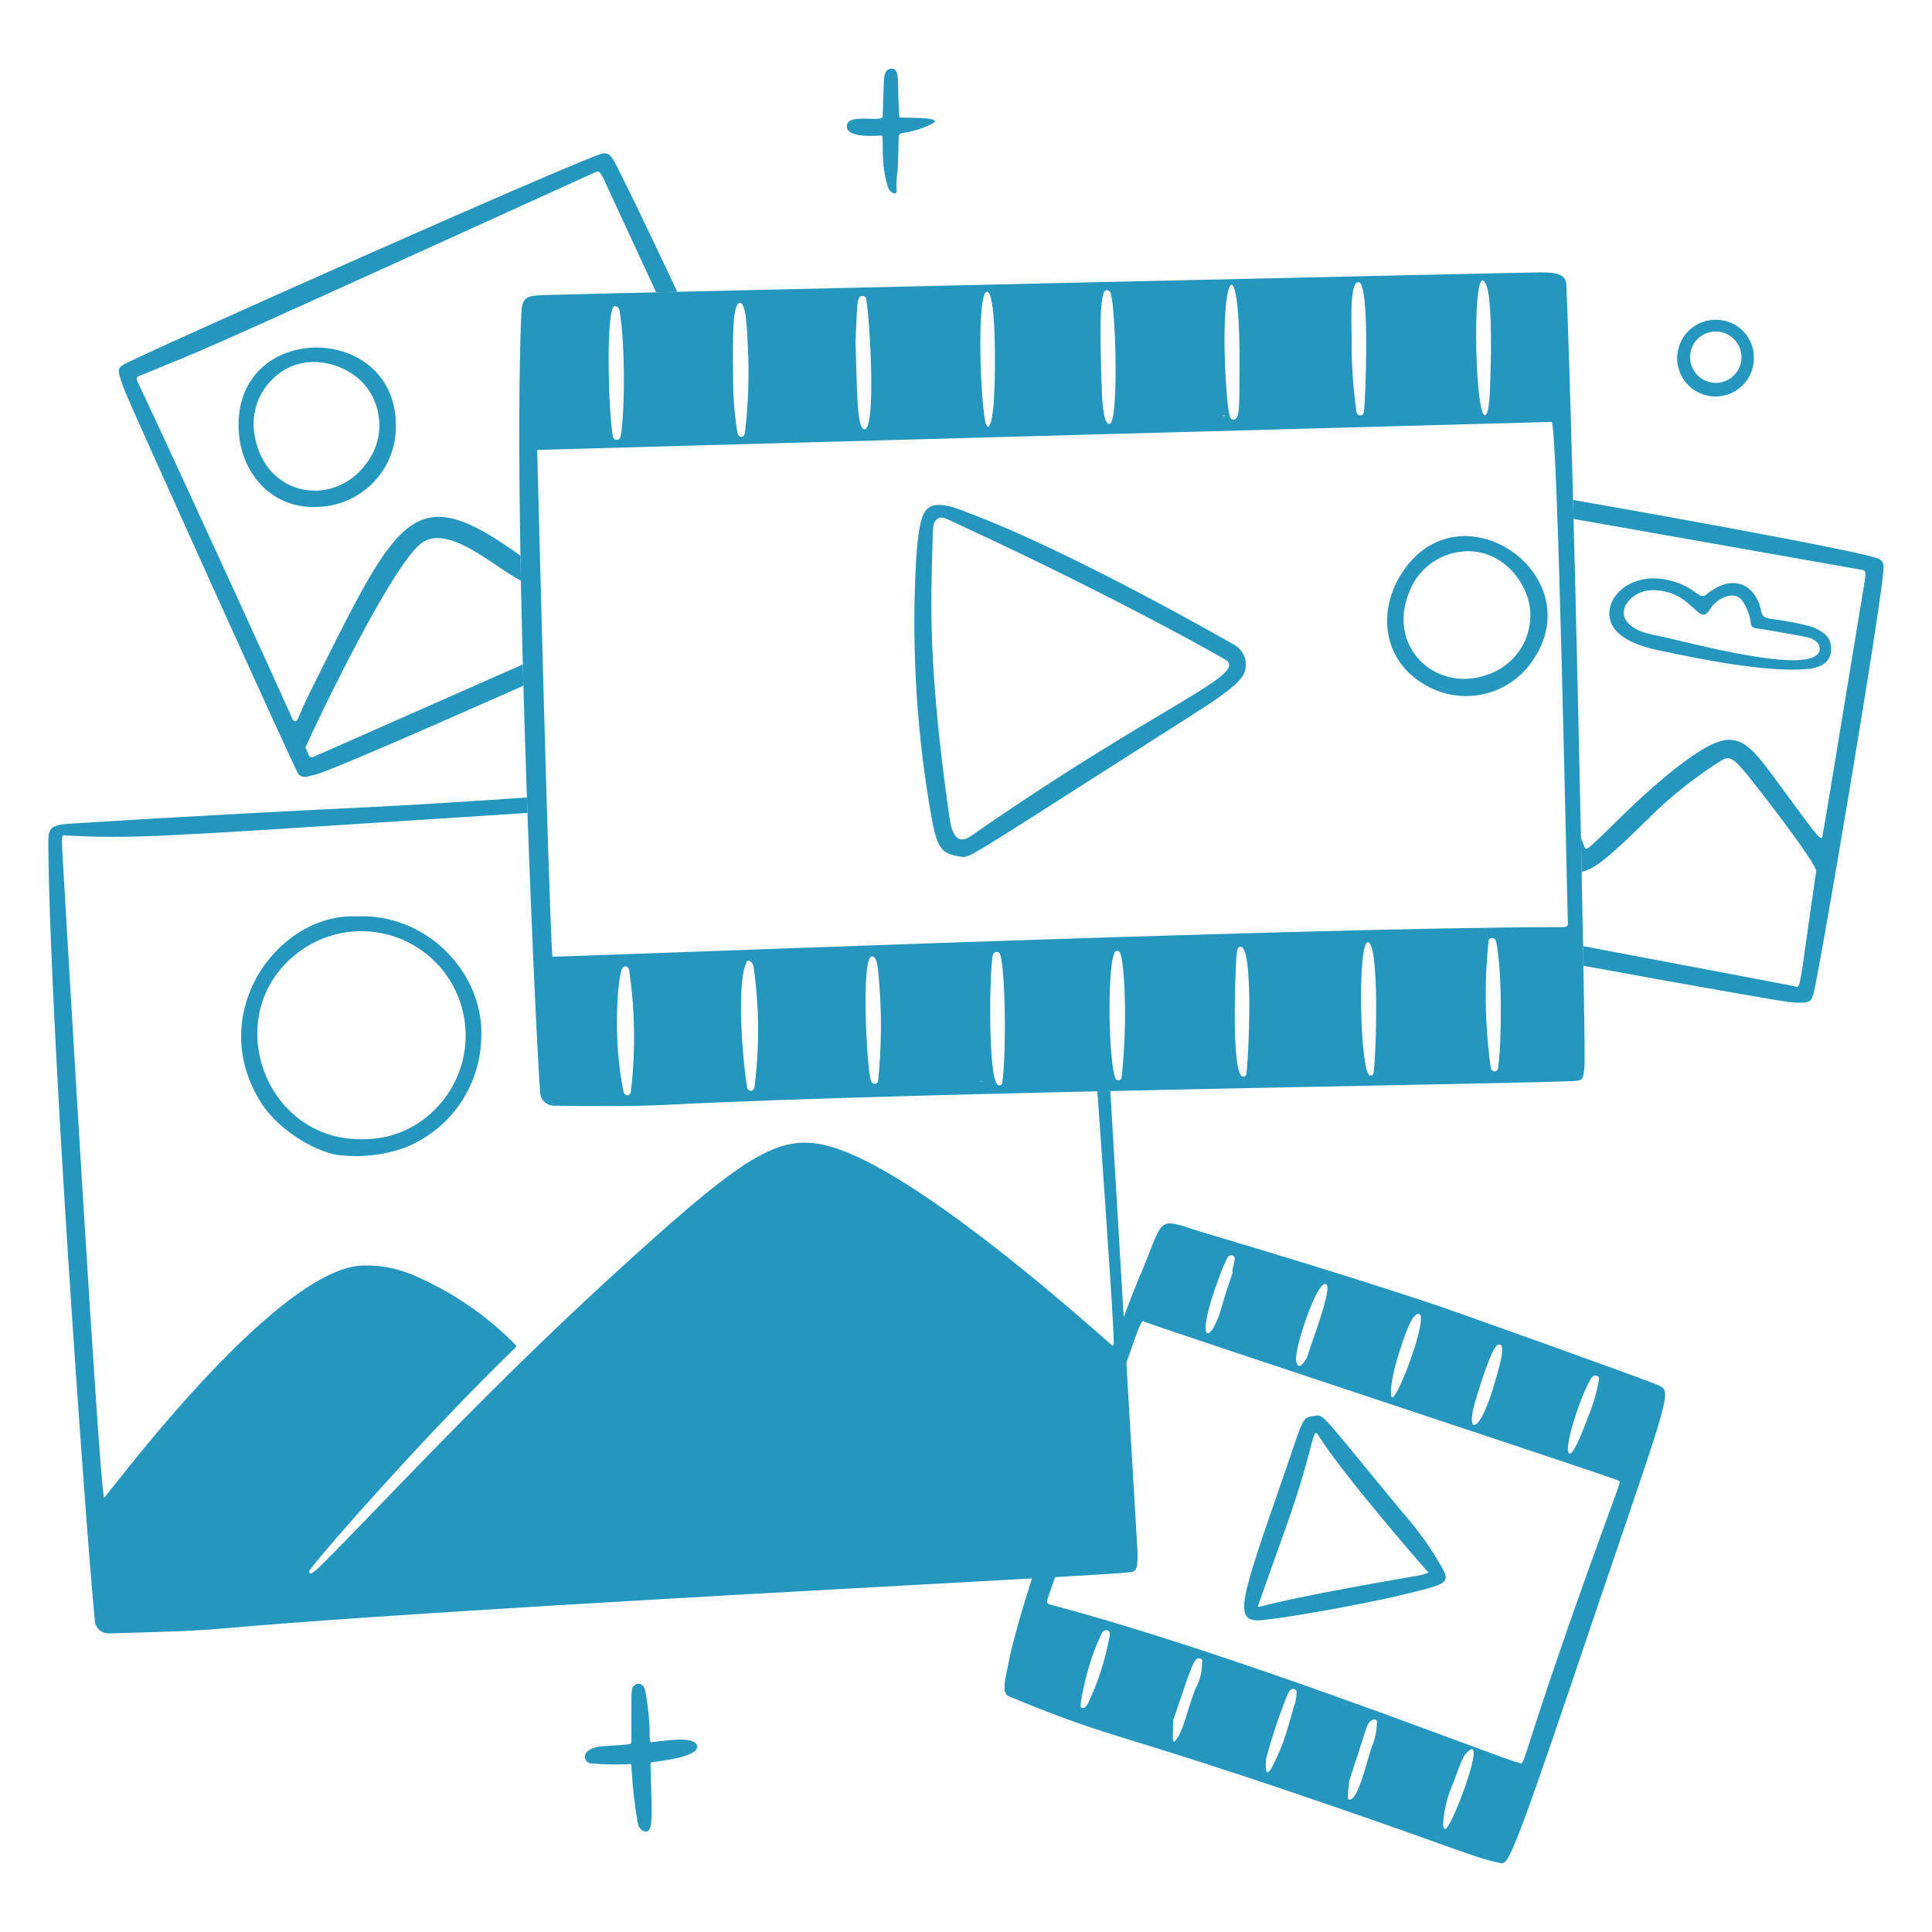 <svg xmlns="http://www.w3.org/2000/svg" fill="none" viewBox="0 0 400 400" id="Media-Content-Multiple-Content--Streamline-Milano.svg" height="400" width="400"><desc>Media Content Multiple Content Streamline Illustration: https://streamlinehq.com</desc><g id="media-content-multiple-content--media-content-multiple-content"><g id="details"><path id="vector" fill="#2596be" d="M134.524 359.63c0 1.126 0.066 1.098 0.57 1.054 2.102 -0.184 8.774 -1.44 9.232 0.8 0.444 2.184 -7 3.04 -9.25 3.35 -0.35 0.048 -0.42 0.094 -0.4 0.628 0.286 10.18 0.622 13.686 -0.916 13.74 -0.716 0.024 -1.552 -0.57 -1.788 -2.112 -0.586 -3.526 -0.987 -7.078 -1.2 -10.646 -0.108 -1.636 0.06 -1.158 -1.34 -1.162 -2.299 0.086 -4.601 0.026 -6.892 -0.178 -0.302 0.01 -0.598 -0.078 -0.846 -0.252 -0.247 -0.172 -0.432 -0.42 -0.527 -0.708 -0.095 -0.286 -0.095 -0.594 0.001 -0.882 0.095 -0.286 0.28 -0.534 0.528 -0.706 1.876 -1.4 3.584 -0.838 8.6 -1.444 0.52 -0.062 0.434 -0.564 0.434 -1.126 0.018 -10.526 -0.22 -10.52 0.782 -11.164 0.884 -0.57 1.704 0 2.04 1 0.627 3.232 0.953 6.516 0.972 9.808Z" stroke-width="1"></path><path id="vector_2" fill="#2596be" d="M183 16.868c0.062 -1.4 0.284 -2.71 1.686 -2.628 1.826 0.106 0.938 3.054 1.534 10.09 4.018 0.108 8.058 0.022 7.2 1.054 -1.951 1.063 -4.073 1.777 -6.27 2.108 -1.574 0.264 -0.878 -0.14 -1.31 7.94 -0.221 1.344 -0.288 2.709 -0.2 4.068 0.118 1.014 -1.368 0.502 -1.758 -0.656 -1.652 -4.904 -0.87 -10.038 -1.25 -10.766 -0.068 -0.13 -7.826 0.88 -7.278 -2.214 0.43 -2.436 7.456 -0.444 7.4 -1.74 0.02 0.2 0.046 -2.464 0.246 -7.256Z" stroke-width="1"></path><path id="vector_3" fill="#2596be" d="M355.32 66.212c1.042 -0.003 2.074 0.204 3.034 0.607 0.962 0.404 1.832 0.996 2.558 1.742 0.728 0.746 1.298 1.631 1.678 2.601 0.378 0.971 0.56 2.008 0.53 3.049 -0.012 1.574 -0.492 3.108 -1.378 4.409 -0.886 1.301 -2.138 2.309 -3.598 2.896 -1.46 0.587 -3.062 0.728 -4.602 0.403 -1.54 -0.325 -2.948 -1.1 -4.046 -2.226 -1.1 -1.127 -1.838 -2.555 -2.124 -4.102 -0.286 -1.548 -0.104 -3.145 0.52 -4.59 0.624 -1.445 1.664 -2.671 2.986 -3.524 1.322 -0.853 2.868 -1.293 4.442 -1.266Zm-5.4 7.628c-0.022 1.052 0.268 2.088 0.834 2.974 0.568 0.887 1.384 1.586 2.35 2.008 0.964 0.422 2.032 0.548 3.068 0.362 1.036 -0.186 1.992 -0.675 2.75 -1.406 0.758 -0.731 1.282 -1.67 1.504 -2.699 0.224 -1.029 0.136 -2.1 -0.252 -3.079 -0.386 -0.979 -1.056 -1.821 -1.922 -2.419 -0.866 -0.598 -1.89 -0.926 -2.942 -0.941 -0.696 -0.017 -1.39 0.105 -2.038 0.358 -0.65 0.253 -1.242 0.632 -1.744 1.116 -0.502 0.484 -0.902 1.062 -1.18 1.701 -0.276 0.639 -0.422 1.327 -0.432 2.024h0.004Z" stroke-width="1"></path></g><g id="image-1"><path id="vector_4" fill="#2596be" d="M81.974 88.484c-0.041 4.255 -1.711 8.333 -4.668 11.393 -2.956 3.061 -6.973 4.872 -11.224 5.061 -9.768 0.64 -16.262 -6.956 -16.672 -15.974 -1.036 -22.676 32.932 -22.51 32.564 -0.48Zm-25.6 -9.95c-1.541 1.518 -2.679 3.396 -3.311 5.465 -0.632 2.069 -0.737 4.263 -0.307 6.383 2.318 12.626 16.446 14.716 23.07 5.6 1.86 -2.398 2.821 -5.372 2.714 -8.405 -0.106 -3.033 -1.273 -5.933 -3.296 -8.195 -4.188 -4.544 -12.926 -6.772 -18.866 -0.848h-0.004Z" stroke-width="1"></path><path id="Subtract" fill="#2596be" fill-rule="evenodd" d="M108.366 141.969C87.474 151.237 67.846 159.77 65.398 160.344c-0.277 0.065 -0.538 0.134 -0.786 0.2 -1.298 0.344 -2.215 0.586 -2.922 -0.442 -0.842 -1.224 -34.042 -74.724 -35.6 -78.572 -2.035 -5.009 -1.676 -5.257 -0.69 -5.938 0.029 -0.02 0.059 -0.041 0.09 -0.062 1.978 -1.372 97.51 -43.96 99.558 -43.82 1.42 0.097 1.738 0.75 4.186 5.775 0.568 1.166 1.251 2.568 2.088 4.253 0.997 2.005 4.505 9.356 8.902 18.679 -1.507 0.035 -2.966 0.07 -4.374 0.103 -1.324 -2.858 -2.638 -5.69 -3.861 -8.327 -3.361 -7.248 -6.04 -13.025 -6.392 -13.815 -1.415 -3.138 -1.581 -3.064 -2.456 -2.673l-0.024 0.011c-78.241 35.577 -80.218 36.38 -88.013 39.547 -1.532 0.623 -3.289 1.336 -5.895 2.423 -0.08 0.033 -0.156 0.064 -0.227 0.092 -0.647 0.257 -0.925 0.368 -0.437 1.398C37.236 97.516 60.8 149.2 60.592 148.998c0.732 0.651 0.802 0.489 1.621 -1.411 0.425 -0.985 1.051 -2.437 2.075 -4.485 0.547 -1.095 1.08 -2.164 1.6 -3.208 16.832 -33.756 20.129 -40.367 41.516 -25.11 0.115 0.082 0.222 0.161 0.323 0.235 0.008 0.005 0.015 0.011 0.023 0.016 0.029 1.711 0.061 3.432 0.095 5.162 -1.325 -0.621 -2.995 -1.75 -4.839 -2.997 -5.26 -3.555 -11.936 -8.069 -16.067 -4.493 -6.968 6.044 -23.258 40.864 -23.698 42.044 0.104 0.247 0.195 0.474 0.276 0.679 0.445 1.118 0.637 1.6 1.442 1.245 17.008 -7.526 31.333 -13.851 43.288 -19.117 0.039 1.471 0.079 2.942 0.12 4.411Z" clip-rule="evenodd" stroke-width="1"></path></g><g id="image-3"><path id="vector_5" fill="#2596be" d="M317.146 137.022c-2.442 3.486 -6.126 5.903 -10.296 6.755 -4.17 0.852 -8.508 0.073 -12.12 -2.177 -8.416 -5 -9.476 -14.932 -4.714 -22.6 11.984 -19.282 39.892 0.062 27.13 18.022Zm-15.488 -22.682c-2.128 0.382 -4.128 1.288 -5.82 2.637 -1.69 1.349 -3.018 3.098 -3.862 5.089 -5.23 11.726 5.242 21.438 15.862 17.664 2.888 -0.926 5.36 -2.835 6.986 -5.396 1.628 -2.56 2.304 -5.61 1.914 -8.618 -0.888 -6.116 -6.83 -12.9 -15.08 -11.376Z" stroke-width="1"></path><path id="vector_6" fill="#2596be" d="M334.984 131c-5 -4.706 1.032 -13.368 10.95 -10.78 5.292 1.38 5.8 4.122 7.35 2.856 4.726 -3.882 8.62 -2.544 10.412 0.784 1.526 2.834 0.292 3.744 2.758 4.248 2.786 0.319 5.546 0.834 8.26 1.542 4.39 1.504 4.302 3.48 4.382 4.528 0.2 2.686 -1.942 4.06 -4.74 4.324 -8.076 0.76 -21.066 -1.766 -29.978 -3.656 -1.578 -0.336 -6.59 -1.208 -9.394 -3.846Zm9.17 0.828c5.558 1.174 30.846 8.122 32.528 3 0.148 -0.448 0.31 -2.276 -2.654 -2.924 -1.35 -0.294 -9.138 -1.688 -10.12 -1.776 -0.87 -0.078 -1.224 -0.21 -1.4 -0.972 -0.198 -1.775 -0.844 -3.47 -1.876 -4.928 -1.6 -1.942 -5.044 -0.58 -6.622 1.954 -2.444 3.924 -3.47 -4.22 -12.216 -3.982 -3.43 0.094 -7.064 3.542 -5.026 6.4 1.554 2.2 4.978 2.72 7.386 3.228Z" stroke-width="1"></path><path id="Subtract_2" fill="#2596be" fill-rule="evenodd" d="M327.834 199.953c21.466 3.925 40.79 7.335 42.594 7.511 4.392 0.432 4.558 -0.192 4.856 -1.31l0.006 -0.022c-0.01 3.668 15.11 -85.39 14.684 -89.024 -0.086 -0.722 -0.368 -1.272 -1.696 -1.664 -5.556 -1.645 -35.782 -7.244 -62.588 -11.934 0.034 1.298 0.068 2.607 0.102 3.926 13.12 2.333 31.94 5.655 59.532 10.516l0.018 0.003c0.952 0.167 1.128 0.198 0.52 3.597 -0.15 0.837 -1.168 7.04 -2.454 14.892 -2.432 14.827 -5.826 35.534 -6.17 37.092 -0.836 -0.192 -0.918 -0.302 -8.964 -11.259 -0.356 -0.486 -0.728 -0.992 -1.116 -1.521 -5.92 -8.062 -8.314 -10.08 -16.8 -4.22 -6.504 4.488 -12.922 10.788 -17.17 14.958 -1.944 1.909 -3.434 3.372 -4.27 4.01 -0.66 0.505 -0.82 0.052 -1.138 -0.851 -0.04 -0.115 -0.082 -0.238 -0.13 -0.367 -0.11 -0.298 -0.218 -0.592 -0.326 -0.882 0.05 2.415 0.098 4.778 0.144 7.079 2.962 -0.389 7.774 -5.096 13.598 -10.795 0.62 -0.607 1.252 -1.225 1.894 -1.85 4.162 -3.918 8.698 -7.418 13.542 -10.452 1.536 -1 2.6 0.012 4.166 1.736 1.8 1.98 15.58 19.716 15.35 21.278 -3.054 20.686 -3.122 23.69 -3.914 23.894 -0.194 0.05 -0.43 -0.066 -0.764 -0.134 0.122 -0.002 -16.232 -3.112 -43.578 -8.274 0.026 1.402 0.05 2.759 0.072 4.067Z" clip-rule="evenodd" stroke-width="1"></path></g><g id="video small"><path id="vector_7" fill="#2596be" d="M266.2 304.29c3.862 -11.126 3.166 -10.778 6.436 -11.224 1.474 -0.2 2.292 1.372 17.8 20.134 3.304 3.694 6.168 7.76 8.532 12.116 1.092 2.556 0.162 2.8 -10.04 5.2 -5.484 1.296 -20.2 4.12 -27.47 4.902 -6.538 0.712 -4.678 -3.956 4.742 -31.128Zm6.722 -7.16c-1.214 -2.014 -0.8 2.478 -6.4 18.258 -6.134 17.242 -6.116 17.188 -6.124 17.246 1.2 0.176 -0.112 -0.66 32.2 -6.254 1.096 -0.13 2.172 -0.4 3.2 -0.8 -0.198 0.002 -18.434 -21.104 -22.866 -28.45h-0.01Z" stroke-width="1"></path><path id="Subtract_3" fill="#2596be" fill-rule="evenodd" d="M241.244 253.48c-1.608 0.71 -2.278 3.548 -5.032 10.256 -0.752 0.75 -24.044 63.118 -27.406 80.544 -0.096 0.498 -0.198 0.984 -0.296 1.454 -0.568 2.72 -1.022 4.896 0.426 5.496 12.276 5.08 17.24 6.61 26.684 9.524 6.87 2.12 16.11 4.97 32.262 10.45 15.144 5.136 24.122 8.352 29.964 10.442 7.024 2.514 9.512 3.404 12.72 4.06 0.014 0.002 0.026 0.006 0.04 0.008 1.516 0.312 2.066 0.424 15.784 -40.222 16.94 -50.172 19.644 -56.398 17.898 -58.126 -0.272 -0.268 -0.65 -0.428 -1.098 -0.626 -3.044 -1.35 -42.78 -15.488 -44.63 -16.112 -14.302 -4.82 -32.05 -10.28 -48.516 -15.174 -5.152 -1.532 -7.356 -2.612 -8.8 -1.974Zm73.636 111.636c-0.166 0.018 -0.346 -0.114 -0.622 -0.24 -0.002 0.166 -4.36 -1.448 -11.498 -4.092 -18.7 -6.928 -56.474 -20.92 -84.924 -28.46 -0.524 -0.138 -0.842 -0.206 -0.976 -0.402 -0.278 -0.402 0.222 -1.342 1.284 -4.544 16.704 -50.33 17.846 -53.934 18.538 -53.85 0.09 0.01 0.174 0.086 0.282 0.126 3.202 1.202 26.826 9.052 50.102 16.784 23.69 7.872 47.018 15.624 48.076 16.12 0.052 0.026 0.096 0.046 0.13 0.08 0.33 0.33 -0.5 1.826 -6.96 19.92 -12.126 33.962 -12.54 38.462 -13.432 38.558Zm-25.532 -83.99c1.614 -5.36 3.176 -9.538 4.494 -9.072 1.86 0.658 -4.298 17.264 -5.606 17.272 -0.488 -0.076 -0.394 -3.2 1.112 -8.2Zm-24.344 81.234c-1.934 4.512 -3.198 6.69 -2.878 1.822 1.21 -4.568 2.706 -9.058 4.474 -13.44 0.724 -1.748 1.966 -0.96 1.862 -0.376 -0.034 0.688 -0.126 1.372 -0.274 2.044 -0.256 0.732 -0.538 1.732 -0.858 2.872 -0.604 2.15 -1.348 4.798 -2.326 7.078Zm64.742 -77.37c0.284 -0.3 1.556 -0.412 1.27 0.758 -0.45 2.622 -1.198 5.184 -2.228 7.636 -1.35 3.634 -3.036 7.7 -3.8 7.566 -1.73 -0.304 2.958 -14.054 4.758 -15.96Zm-25.882 77.718c0.064 -0.054 0.132 -0.112 0.206 -0.178 3.53 -3.13 -2.848 14.22 -4.618 15.992 -0.578 0.586 -0.704 -0.74 -0.66 -1.014 0.182 -2.792 0.85 -5.53 1.978 -8.09 2.172 -5.924 2.382 -6.102 3.094 -6.71Zm-35.228 -80.148c-0.368 -0.646 -0.514 -1.292 0.176 -4.23v-0.004c0.848 -3.622 4.142 -13.24 5.762 -12.438 1.076 0.53 -1.372 7.568 -2.896 11.944 -0.498 1.438 -0.9 2.588 -1.042 3.126 -0.294 0.658 -0.73 1.242 -1.274 1.714 -0.052 0.048 -0.114 0.084 -0.182 0.104 -0.066 0.022 -0.138 0.026 -0.208 0.016 -0.07 -0.01 -0.136 -0.038 -0.194 -0.078 -0.058 -0.04 -0.108 -0.092 -0.142 -0.154Zm-25.742 77.776c-0.13 -0.304 -0.08 -0.688 0.004 -4.206v0.002c0.644 -1.858 1.19 -3.46 1.662 -4.84 2.578 -7.55 2.878 -8.426 4.176 -7.78 0.258 0.128 0.214 0.32 0.17 0.516 -0.02 0.092 -0.042 0.186 -0.03 0.272 0.002 1.886 -0.48 3.74 -1.4 5.386 -0.624 1.64 -1.128 3.254 -1.588 4.728 -0.916 2.934 -1.66 5.312 -2.83 6.244 -0.072 -0.15 -0.126 -0.232 -0.164 -0.322Zm40.354 3.824c-0.986 3.454 -2.486 8.722 -3.95 8.418l-0.008 0.002c-0.368 -0.076 -0.218 -1.328 -0.084 -2.458 0.062 -0.53 0.122 -1.034 0.124 -1.378 1.554 -4.692 2.338 -7.168 2.812 -8.67 0.472 -1.488 0.638 -2.016 0.954 -2.796 0.59 -1.444 1.986 -1.61 1.974 -0.844 0.012 1.742 -0.328 3.468 -1 5.076 -0.194 0.444 -0.476 1.434 -0.822 2.65Zm22.352 -69.268c-1.036 0.676 -1.116 -1.198 -0.4 -3.892 0.722 -2.696 3.628 -12.092 4.9 -12.574 1.938 -0.736 0.338 4.602 -0.698 8.06 -0.15 0.5 -0.288 0.962 -0.402 1.36 -0.414 1.446 -2.118 6.208 -3.4 7.046Zm-80.3 57.692c-0.576 1.302 -1.532 1.288 -1.6 0.574 0.162 -1.384 0.41 -2.758 0.744 -4.112 0.76 -3.636 1.932 -7.172 3.492 -10.542 0.558 -1.456 2.134 -1.282 1.8 0.238 -0.864 4.79 -2.354 9.444 -4.436 13.842Zm29.94 -89.186 0.006 0.002c-0.196 0.596 -0.398 1.19 -0.602 1.784 -0.514 1.51 -1.032 3.024 -1.446 4.57 -2.402 8.928 -6.222 9.332 -0.888 -5.04 0.524 -1.53 1.152 -3.022 1.882 -4.466 0.602 -0.694 1.684 -0.382 1.418 0.762 -0.544 2.33 -0.524 2.336 -0.37 2.388Z" clip-rule="evenodd" stroke-width="1"></path></g><g id="image-2"><path id="vector_8" fill="#2596be" d="M73.682 189.734c14.3 -0.8 26.282 11.358 25.968 24.5 0.019 5.104 -1.522 10.092 -4.417 14.296 -2.895 4.204 -7.007 7.422 -11.783 9.224 -4.092 1.386 -8.433 1.882 -12.732 1.454 -4.148 -0.188 -12.66 -4.572 -16.684 -10.938 -11.634 -18.424 3.496 -39.182 19.648 -38.536Zm1.87 46.124c2.699 -0.022 5.366 -0.576 7.851 -1.63 2.485 -1.052 4.737 -2.586 6.629 -4.51 3.839 -3.814 6.107 -8.93 6.355 -14.334 0.248 -5.406 -1.542 -10.708 -5.016 -14.858 -3.474 -4.148 -8.378 -6.842 -13.743 -7.548 -5.365 -0.706 -10.8 0.627 -15.229 3.736 -17.426 12.238 -8.13 39.902 13.152 39.144Z" stroke-width="1"></path><path id="Subtract_4" fill="#2596be" fill-rule="evenodd" d="M109.092 165.105c-11.832 0.821 -23.304 1.552 -33.892 2.063 -32.5 1.57 -61.114 3.346 -62.106 3.48 -2.972 0.4 -3.122 1.386 -3.094 4.35 0.41 42.756 9.11 158.848 9.754 161.246 0.211 0.598 0.611 1.11 1.14 1.46 0.528 0.35 1.156 0.52 1.788 0.482 2.47 -0.086 4.747 -0.154 6.884 -0.216 6.069 -0.18 11.011 -0.326 16.038 -0.77 34.442 -3.042 101.474 -6.732 145.638 -9.164 23.668 -1.302 40.768 -2.244 42.762 -2.53 1.2 -0.172 1.534 -0.414 1.52 -4.082l-5.642 -95.54c-0.892 0.02 -1.782 0.04 -2.674 0.06 0.14 2.012 0.278 4.01 0.416 5.988 1.708 24.532 3.192 45.848 2.946 46.784 0.99 0.988 0.318 0.396 -1.57 -1.262 -8.276 -7.274 -39.909 -35.07 -56.85 -40.004 -10.38 -3.024 -17.174 1.114 -41.626 23.246 -21.655 19.598 -38.66 37.23 -51.401 50.442 -4.976 5.158 -9.301 9.644 -12.999 13.308 -2.148 2.13 -2.4 1.17 -1.888 0.494 3.766 -5.062 25.286 -29.286 42.34 -45.8 0.43 -0.418 0.426 -0.466 -0.026 -0.888 -6.033 -6.098 -13.203 -10.954 -21.104 -14.296 -3.146 -1.334 -6.535 -2 -9.952 -1.956 -15.928 -0.096 -45.282 37.164 -52.383 46.178 -0.94 1.192 -1.49 1.89 -1.567 1.942 -1.062 -3.548 -7.852 -120.262 -8.062 -123.956 -0.631 -11.061 -0.896 -12.969 -0.387 -13.204 0.17 -0.079 0.428 0.03 0.787 0.046 13.619 0.595 17.448 0.346 70.686 -3.105 7.247 -0.47 15.41 -0.999 24.637 -1.593 -0.038 -1.061 -0.075 -2.129 -0.113 -3.203Z" clip-rule="evenodd" stroke-width="1"></path></g><g id="video"><path id="vector_9" fill="#2596be" d="M324.308 59.086c-0.096 -2.278 -1.8 -2.67 -5.336 -2.698 -2.054 -0.018 -198.444 4.43 -206.17 4.698 -4.144 0.144 -4.732 0.426 -4.892 4.31 -1.878 45.6 3.426 158.686 4.014 161.484 0.187 0.584 0.553 1.096 1.045 1.462 0.492 0.366 1.086 0.57 1.699 0.582 8.888 0.104 17.416 0.13 23.052 -0.166 52 -2.73 185.296 -4.44 188.8 -5 1.058 -0.17 1.412 -0.36 1.542 -3.512 0.256 -6.352 -2.3 -126.348 -3.754 -161.16Zm-16.584 -0.04c1.054 2.466 1.094 11.92 0.834 19.2 -0.074 2.116 -0.12 7.718 -1.138 7.708 -2.17 -0.012 -2.732 -34.018 0.304 -26.908Zm-26.446 -0.646c2.42 0.106 1.432 24.484 1.106 26.924 -0.022 0.193 -0.116 0.37 -0.264 0.496 -0.146 0.126 -0.336 0.193 -0.53 0.186 -0.194 -0.007 -0.378 -0.086 -0.516 -0.223s-0.22 -0.32 -0.228 -0.513c-0.7 -4.874 -1.034 -9.794 -1 -14.718 -0.03 -3.816 -0.446 -12.238 1.432 -12.152Zm-24.65 16.8c-0.036 8.166 0.138 11.704 -1.2 11.682 -0.6 -0.01 -1.076 0.162 -1.542 -6.65 -1.662 -24.274 2.852 -30.2 2.742 -5.032Zm-2.932 10.812c-0.2 0.2 -0.06 0.18 -0.53 0.062 0.104 -0.074 -0.01 -0.06 0.53 -0.06v-0.002Zm-24.018 1.758c-0.95 0 -1.33 -2.506 -1.516 -5.902 -0.2 -3.618 -0.448 -14.744 -0.21 -17.684 0.238 -2.94 0.534 -4.8 1.758 -3.866 1.202 0.002 2.124 27.466 -0.032 27.454v-0.002Zm-25.336 -27.356c1.8 0.072 1.656 14.066 1.642 15.838 -0.118 13.708 -1.618 12.96 -2 11 -1.124 -5.74 -1.7 -26.92 0.358 -26.838Zm-25.704 0.888c0.168 -0.011 0.334 0.042 0.464 0.15 0.13 0.108 0.213 0.261 0.232 0.428 0.764 4.092 2.108 27.148 -0.368 27 -1.676 -0.098 -1.506 -9.242 -1.842 -18.09 0.366 -8.716 0.332 -9.59 1.514 -9.488Zm-25.582 1.426c1.4 -0.472 1.574 5.072 1.758 8.704 0.335 6.051 0.139 12.121 -0.586 18.138 -0.17 1.17 -1.338 1.138 -1.562 0 -0.615 -3.836 -0.912 -7.715 -0.888 -11.6 -0.098 -8.79 -0.066 -14.79 1.278 -15.242Zm-25.774 0.65c0.204 -0.002 0.404 0.059 0.572 0.175 0.168 0.116 0.295 0.282 0.364 0.475 1.45 8.11 1 23.762 0.224 26.434 -0.041 0.174 -0.14 0.328 -0.281 0.438 -0.141 0.11 -0.315 0.168 -0.493 0.165 -0.179 -0.003 -0.351 -0.067 -0.488 -0.181 -0.137 -0.114 -0.231 -0.272 -0.266 -0.447 -1 -5.122 -1.542 -27.036 0.368 -27.058Zm3.34 162.56c-0.144 1.188 -1.344 1.032 -1.564 -0.048 -2.112 -10.304 -1.278 -22.228 -0.382 -25.08 0.318 -1.014 1.4 -0.956 1.574 0.034 1.232 8.312 1.357 16.75 0.372 25.094Zm25.6 -0.936c-0.17 1.188 -1.39 1.022 -1.552 0.062 -0.946 -5.632 -2.216 -21.6 -0.108 -25.878 0.4 -0.8 1.302 0.098 1.45 0.902 1.19 8.256 1.259 16.636 0.206 24.912l0.004 0.002Zm25.6 -1.256c-0.304 1.03 -1.256 0.668 -1.504 0.03 -0.848 -2.2 -2.098 -25.822 0.2 -25.774 1.076 0.022 1.19 2.044 1.436 4.6 0.619 7.036 0.571 14.116 -0.144 21.144h0.012Zm21.146 0.184c0.148 -0.09 0.082 -0.104 0.274 0 -0.106 0.07 -0.042 0.07 -0.286 0h0.012Zm4.574 0.12c0.004 0.094 -0.014 0.188 -0.052 0.276 -0.038 0.086 -0.094 0.164 -0.164 0.228 -0.07 0.062 -0.154 0.108 -0.244 0.136 -0.09 0.026 -0.186 0.034 -0.28 0.02 -2.354 -0.05 -1.952 -24.328 -1.238 -27 0.032 -0.132 0.098 -0.254 0.188 -0.354 0.092 -0.101 0.206 -0.178 0.334 -0.224 0.128 -0.046 0.264 -0.06 0.398 -0.04 0.136 0.02 0.262 0.072 0.372 0.153 1.218 0.91 1.604 19.906 0.674 26.806h0.012Zm24.712 -1.2c-0.076 0.68 -0.376 0.888 -0.936 0.8 -1.866 -0.268 -2.342 -26.824 -0.122 -26.774 0.61 0.012 1.078 -0.256 1.552 6.456 0.354 6.51 0.184 13.038 -0.506 19.522l0.012 -0.004Zm25.826 -0.634c-0.068 0.504 -0.31 0.68 -0.728 0.678 -2.484 0 -1.6 -22.076 -1.35 -25 0.14 -1.6 0.306 -1.84 0.758 -1.898 2.886 -0.362 1.716 23.18 1.308 26.224l0.012 -0.004Zm26.334 -0.2c-0.066 0.498 -0.318 0.674 -0.734 0.668 -2.13 -0.028 -2.686 -27.64 -0.486 -27.6 2.392 0.07 1.786 22.644 1.206 26.94l0.014 -0.008Zm25.772 -0.95c-0.14 1.012 -1.344 1.018 -1.548 -0.028 -1.2 -8.674 -1.354 -17.462 -0.458 -26.174 0.116 -1 1.4 -0.754 1.556 -0.026 1.318 6.162 1.19 20.716 0.438 26.236l0.012 -0.008Zm12.78 -29.112C268.48 192 114.368 198.284 114.354 198.056c-0.85 -12.886 -3.13 -104.858 -3.13 -104.904 0 -0.046 209.98 -5.8 210.026 -5.8 1.286 0 3.264 103.024 3.366 103.864 0.096 0.784 -0.784 0.746 -1.662 0.746l0.012 -0.008Z" stroke-width="1"></path><path id="vector_10" fill="#2596be" d="M201.18 106.444c21.978 8.386 53.852 26.8 54.188 26.968 0.554 0.28 1.046 0.667 1.45 1.14 0.402 0.472 0.708 1.02 0.896 1.612 0.19 0.591 0.258 1.214 0.204 1.833 -0.054 0.618 -0.23 1.22 -0.52 1.769 -1.296 2.344 -6.8 5.846 -9.976 7.874 -44.89 28.6 -46.524 29.986 -48.124 29.77 -4.916 -0.66 -5.386 -1.668 -7 -11.478 -2.707 -16.666 -3.579 -33.578 -2.6 -50.434 0.508 -7.17 1.238 -9.508 2.634 -10.422 2.668 -1.75 8.392 1.366 8.848 1.368Zm-4.56 63.102c0.466 3.228 1.672 5.442 4.35 3.578 38.442 -26.756 56.914 -33.152 53 -36.372 -0.4 -0.336 -22.314 -12.8 -54.33 -27.626 -4.2 -1.946 -4.716 -2.476 -5.77 -1.502 -0.686 0.632 -0.7 1.026 -0.822 5.726 -0.274 10.51 -1.048 24.108 3.572 56.196Z" stroke-width="1"></path></g></g></svg>